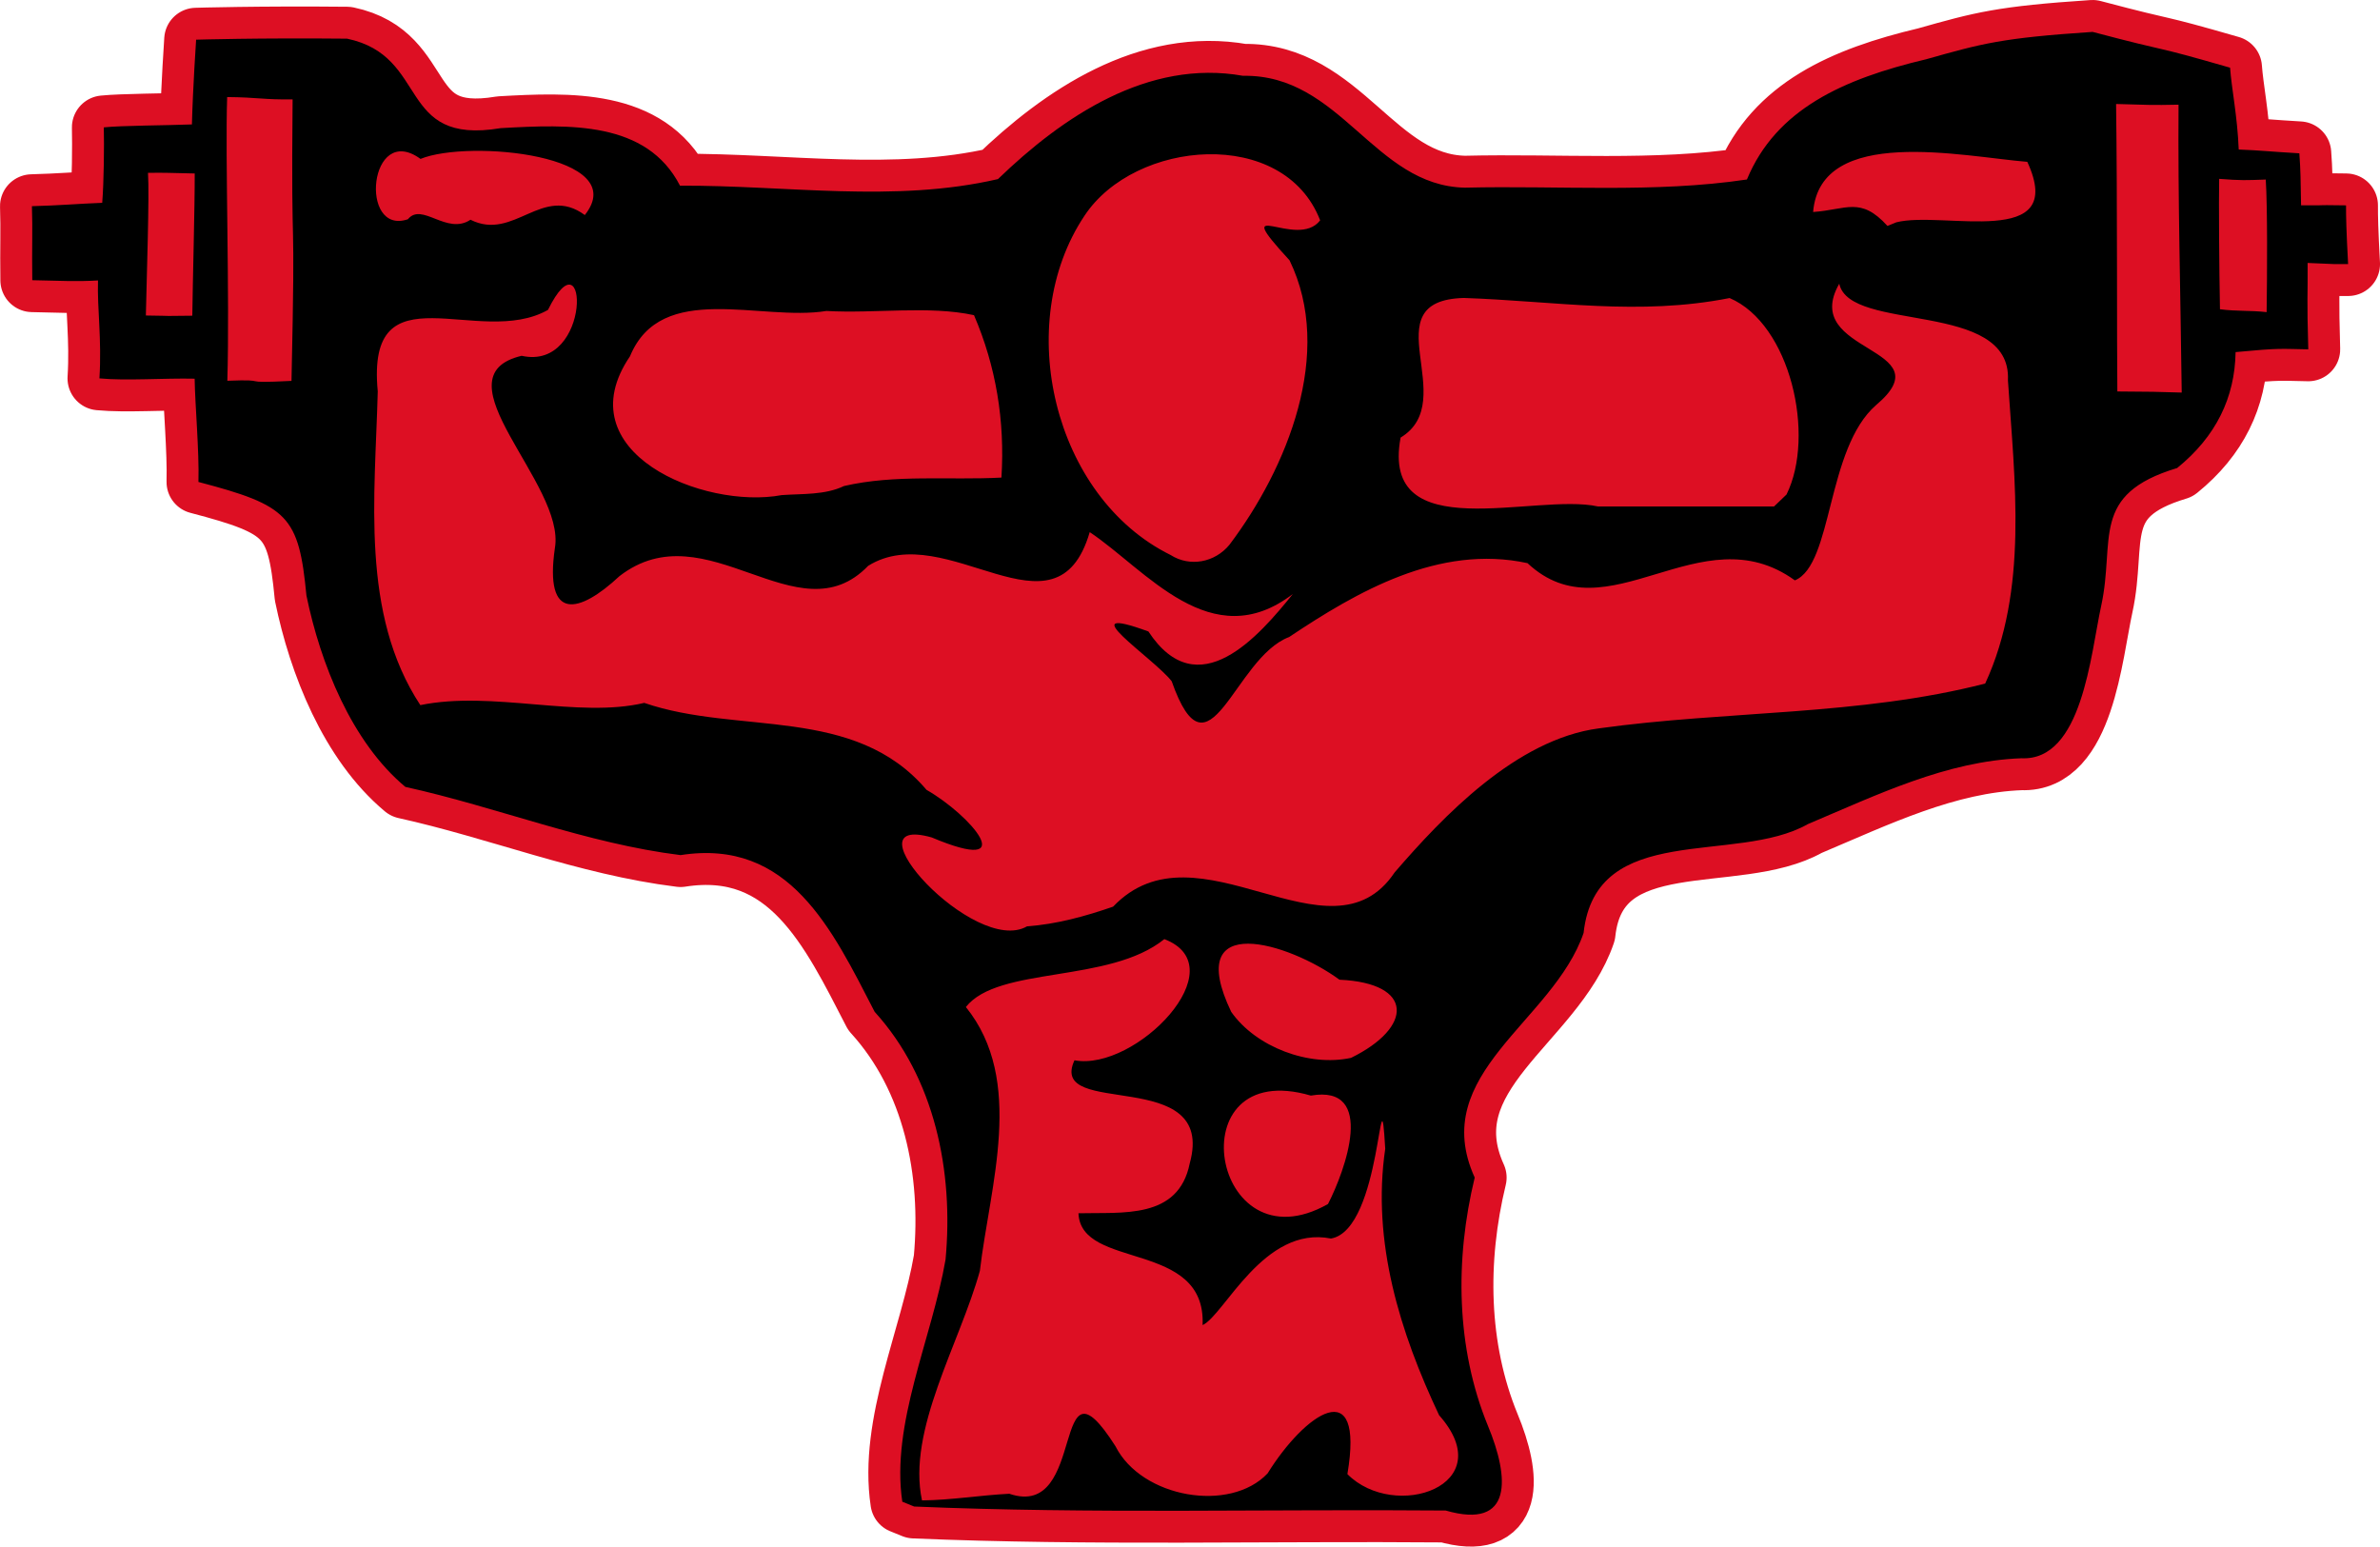 <?xml version="1.0" encoding="UTF-8" standalone="no"?>
<!-- Created with Inkscape (http://www.inkscape.org/) -->

<svg
   width="141.73mm"
   height="92.111mm"
   viewBox="0 0 141.73 92.111"
   version="1.1"
   id="svg1"
   xml:space="preserve"
   xmlns="http://www.w3.org/2000/svg"
   xmlns:svg="http://www.w3.org/2000/svg"><defs
     id="defs1" /><g
     id="layer1"
     transform="translate(-31.186,-99.427)"><path
       style="fill:#dd0f23;fill-opacity:1;fill-rule:nonzero;stroke:#dd0f23;stroke-width:3.8;stroke-linejoin:round;stroke-dasharray:none;stroke-opacity:1;paint-order:markers fill stroke"
       d="m 84.919,188.856 c -0.695,-4.622 1.767,-9.733 2.575,-14.425 0.488,-5.232 -0.637,-10.808 -4.221,-14.748 -2.522,-4.882 -5.068,-10.35 -11.559,-9.334 -5.618,-0.695 -10.882,-2.848 -16.389,-4.062 -3.208,-2.678 -5.062,-7.364 -5.891,-11.398 -0.454,-4.738 -1.091,-5.36 -6.431,-6.761 0.051,-1.853 -0.203,-4.576 -0.226,-6.15 -1.805,-0.041 -4.086,0.133 -5.67,-0.018 0.146,-2.354 -0.137,-4.121 -0.085,-5.832 -1.245,0.075 -2.355,0.018 -3.914,-0.015 -0.028,-1.969 0.029,-2.971 -0.021,-4.408 1.617,-0.041 2.783,-0.147 4.186,-0.2 0.102,-1.264 0.12,-3.408 0.095,-4.494 1.09,-0.111 3.691,-0.114 5.247,-0.175 0.057,-2.199 0.25,-5.046 0.25,-5.046 0,0 3.727,-0.114 8.991,-0.061 4.954,1.041 2.919,6.374 9.149,5.328 4.094,-0.229 8.687,-0.433 10.677,3.427 6.305,-0.033 12.76,1.04 18.934,-0.393 3.846,-3.715 8.936,-7.159 14.591,-6.15 5.831,-0.106 7.787,6.546 13.212,6.661 5.579,-0.135 11.321,0.334 16.797,-0.487 1.736,-4.196 5.755,-5.994 10.678,-7.161 3.341,-0.941 4.481,-1.267 9.908,-1.628 5.109,1.352 3.181,0.687 8.186,2.131 0.087,1.233 0.437,2.88 0.515,4.874 1.344,0.051 1.77,0.119 3.61,0.225 0.078,1.062 0.074,1.516 0.103,3.098 2.338,0.007 0.211,-0.03 2.678,0.002 -0.003,0.65 0.014,1.48 0.123,3.497 -0.893,-3.9e-4 -0.552,0.021 -2.411,-0.068 0.016,2.035 -0.054,1.971 0.039,5.145 -1.655,-0.026 -1.62,-0.093 -4.328,0.164 -0.044,2.701 -1.159,5.023 -3.481,6.904 -5.236,1.576 -3.666,4.286 -4.523,8.207 -0.636,2.909 -1.132,9.24 -4.741,9.076 -4.463,0.157 -8.641,2.196 -12.728,3.922 -4.3,2.443 -12.625,-0.226 -13.354,6.482 -1.812,5.296 -9.299,8.366 -6.484,14.566 -1.187,4.896 -1.115,10.144 0.788,14.784 1.273,3.064 1.522,6.209 -2.516,5.044 -10.55,-0.091 -21.115,0.207 -31.653,-0.238 l -0.706,-0.287 z"
       id="path2" /><path
       style="display:inline;fill:#000000"
       d="m 84.919,188.856 c -0.695,-4.622 1.767,-9.733 2.575,-14.425 0.488,-5.232 -0.637,-10.808 -4.221,-14.748 -2.522,-4.882 -5.068,-10.35 -11.559,-9.334 -5.618,-0.695 -10.882,-2.848 -16.389,-4.062 -3.208,-2.678 -5.062,-7.364 -5.891,-11.398 -0.454,-4.738 -1.091,-5.36 -6.431,-6.761 0.051,-1.853 -0.203,-4.576 -0.226,-6.15 -1.805,-0.041 -4.086,0.133 -5.67,-0.018 0.146,-2.354 -0.137,-4.121 -0.085,-5.832 -1.245,0.075 -2.355,0.018 -3.914,-0.015 -0.028,-1.969 0.029,-2.971 -0.021,-4.408 1.617,-0.041 2.783,-0.147 4.186,-0.2 0.102,-1.264 0.12,-3.408 0.095,-4.494 1.09,-0.111 3.691,-0.114 5.247,-0.175 0.057,-2.199 0.25,-5.046 0.25,-5.046 0,0 3.727,-0.114 8.991,-0.061 4.954,1.041 2.919,6.374 9.149,5.328 4.094,-0.229 8.687,-0.433 10.677,3.427 6.305,-0.033 12.76,1.04 18.934,-0.393 3.846,-3.715 8.936,-7.159 14.591,-6.15 5.831,-0.106 7.787,6.546 13.212,6.661 5.579,-0.135 11.321,0.334 16.797,-0.487 1.736,-4.196 5.755,-5.994 10.678,-7.161 3.341,-0.941 4.481,-1.267 9.908,-1.628 5.109,1.352 3.181,0.687 8.186,2.131 0.087,1.233 0.437,2.88 0.515,4.874 1.344,0.051 1.77,0.119 3.61,0.225 0.078,1.062 0.074,1.516 0.103,3.098 2.338,0.007 0.211,-0.03 2.678,0.002 -0.003,0.65 0.014,1.48 0.123,3.497 -0.893,-3.9e-4 -0.552,0.021 -2.411,-0.068 0.016,2.035 -0.054,1.971 0.039,5.145 -1.655,-0.026 -1.62,-0.093 -4.328,0.164 -0.044,2.701 -1.159,5.023 -3.481,6.904 -5.236,1.576 -3.666,4.286 -4.523,8.207 -0.636,2.909 -1.132,9.24 -4.741,9.076 -4.463,0.157 -8.641,2.196 -12.728,3.922 -4.3,2.443 -12.625,-0.226 -13.354,6.482 -1.812,5.296 -9.299,8.366 -6.484,14.566 -1.187,4.896 -1.115,10.144 0.788,14.784 1.273,3.064 1.522,6.209 -2.516,5.044 -10.55,-0.091 -21.115,0.207 -31.653,-0.238 l -0.706,-0.287 z m 6.376,-0.474 c 4.692,1.594 2.415,-8.954 6.317,-2.833 1.556,3.084 6.826,3.987 9.06,1.618 2.21,-3.558 5.786,-6.068 4.752,0.044 2.812,2.831 9.175,0.685 5.46,-3.509 -2.321,-4.915 -4.021,-10.32 -3.207,-15.865 -0.329,-5.586 -0.166,4.832 -3.233,5.345 -4.003,-0.798 -6.352,4.568 -7.643,5.155 0.223,-5.09 -7.256,-3.263 -7.392,-6.66 2.608,-0.069 5.949,0.382 6.625,-2.965 1.63,-5.886 -8.492,-2.615 -6.863,-6.144 3.639,0.676 9.7,-5.551 5.352,-7.216 -3.282,2.654 -9.88,1.588 -11.819,4.043 3.543,4.388 1.428,10.634 0.834,15.71 -1.193,4.316 -4.347,9.495 -3.446,13.671 1.741,-0.016 3.465,-0.31 5.203,-0.396 z m 18.974,-17.256 c 1.015,-1.975 2.904,-7.134 -1.022,-6.456 -8.056,-2.358 -5.935,10.4 1.022,6.456 z m 1.372,-8.703 c 3.695,-1.809 3.783,-4.452 -0.689,-4.654 -3.01,-2.206 -9.352,-4.153 -6.446,1.916 1.479,2.106 4.634,3.282 7.135,2.738 z m -14.172,-9.002 c 5.03,-5.282 12.926,3.691 16.769,-2.042 2.868,-3.327 7.243,-7.928 12.155,-8.576 7.642,-1.066 15.522,-0.744 23.011,-2.67 2.579,-5.572 1.757,-12.056 1.355,-18.057 0.233,-4.81 -9.419,-2.816 -10.045,-5.753 -2.4,4.197 6.365,3.715 2.191,7.228 -2.975,2.603 -2.559,9.497 -4.834,10.437 -5.617,-4.061 -11.175,3.427 -15.922,-1.025 -5.276,-1.146 -10.182,1.722 -14.196,4.4 -3.298,1.239 -4.766,8.959 -6.993,2.633 -1.07,-1.382 -6.192,-4.717 -1.387,-2.965 2.955,4.496 6.591,0.267 8.603,-2.233 -4.863,3.728 -8.746,-1.45 -12.097,-3.682 -1.997,6.845 -8.528,-0.898 -13.194,2.007 -4.193,4.353 -9.629,-3.383 -14.804,0.609 -2.396,2.235 -4.495,2.758 -3.851,-1.669 0.658,-3.797 -7.157,-10.225 -1.981,-11.448 4.23,0.937 3.959,-7.59 1.569,-2.733 -4.113,2.329 -10.852,-2.631 -10.137,4.85 -0.157,6.25 -1.043,13.24 2.536,18.685 4.284,-0.88 9.4,0.801 13.335,-0.133 5.573,1.924 12.523,0.126 16.808,5.179 2.638,1.508 5.74,5.12 0.309,2.834 -5.231,-1.478 2.547,7.098 5.676,5.295 1.755,-0.128 3.467,-0.597 5.123,-1.172 z m 6.925,-21.546 c 3.446,-4.562 6.264,-11.448 3.583,-16.947 -3.704,-4.035 0.446,-0.569 1.824,-2.38 -2.158,-5.584 -11.036,-4.817 -14.034,-0.273 -4.294,6.428 -1.852,16.755 5.122,20.199 1.162,0.741 2.645,0.444 3.505,-0.6 z m 33.179,-2.999 c 1.74,-3.517 0.229,-10.157 -3.389,-11.7 -5.419,1.073 -10.385,0.18 -15.826,-0.005 -5.59,0.148 -0.117,6.103 -3.767,8.316 -1.223,6.605 8.014,3.269 11.75,4.1 h 10.49 c 0.247,-0.237 0.495,-0.474 0.742,-0.711 z m -56.13,-0.505 c 3.047,-0.708 6.259,-0.338 9.379,-0.504 0.214,-3.382 -0.327,-6.633 -1.634,-9.671 -2.678,-0.584 -5.901,-0.085 -8.789,-0.251 -3.906,0.639 -9.829,-1.829 -11.697,2.699 -3.881,5.712 4.375,9.138 9.031,8.267 1.229,-0.09 2.572,0.004 3.711,-0.54 z M 48.611,105.344 c -1.733,0.028 -2.056,-0.123 -3.898,-0.137 -0.122,3.683 0.157,11.835 0.011,16.894 2.753,-0.105 0.434,0.182 3.821,0.008 0.256,-11.726 -0.038,-5.831 0.066,-16.765 z m 112.308,0.317 c -1.628,0.036 -1.814,0.011 -3.719,-0.041 0.078,5.687 0.041,14.458 0.075,17.119 3.087,0.033 1.314,-0.003 3.833,0.065 -0.068,-5.868 -0.23,-11.398 -0.189,-17.142 z M 42.638,118.228 c 0.023,-1.977 0.151,-6.52 0.143,-8.47 -1.569,-0.033 -1.641,-0.052 -2.782,-0.039 0.089,1.326 -0.078,6.17 -0.127,8.496 2.007,0.024 0.676,0.042 2.765,0.012 z m 123.527,-0.214 c 0.032,-2.277 0.054,-6.25 -0.052,-7.895 -1.21,0.043 -1.421,0.062 -2.775,-0.041 -0.028,1.255 0.001,5.436 0.048,7.765 1.037,0.134 1.744,0.057 2.78,0.171 z M 59.204,112.512 c 2.591,1.304 4.278,-2.136 6.808,-0.279 2.838,-3.57 -6.901,-4.523 -9.784,-3.343 -3.07,-2.229 -3.686,4.588 -0.751,3.593 0.839,-1.035 2.31,0.971 3.728,0.029 z m 84.908,0.154 c 2.765,-0.708 10.231,1.666 7.801,-3.601 -3.837,-0.313 -12.328,-2.199 -12.755,2.987 1.993,-0.136 2.821,-0.939 4.427,0.829 l 0.527,-0.215 z"
       id="path1" /></g></svg>
